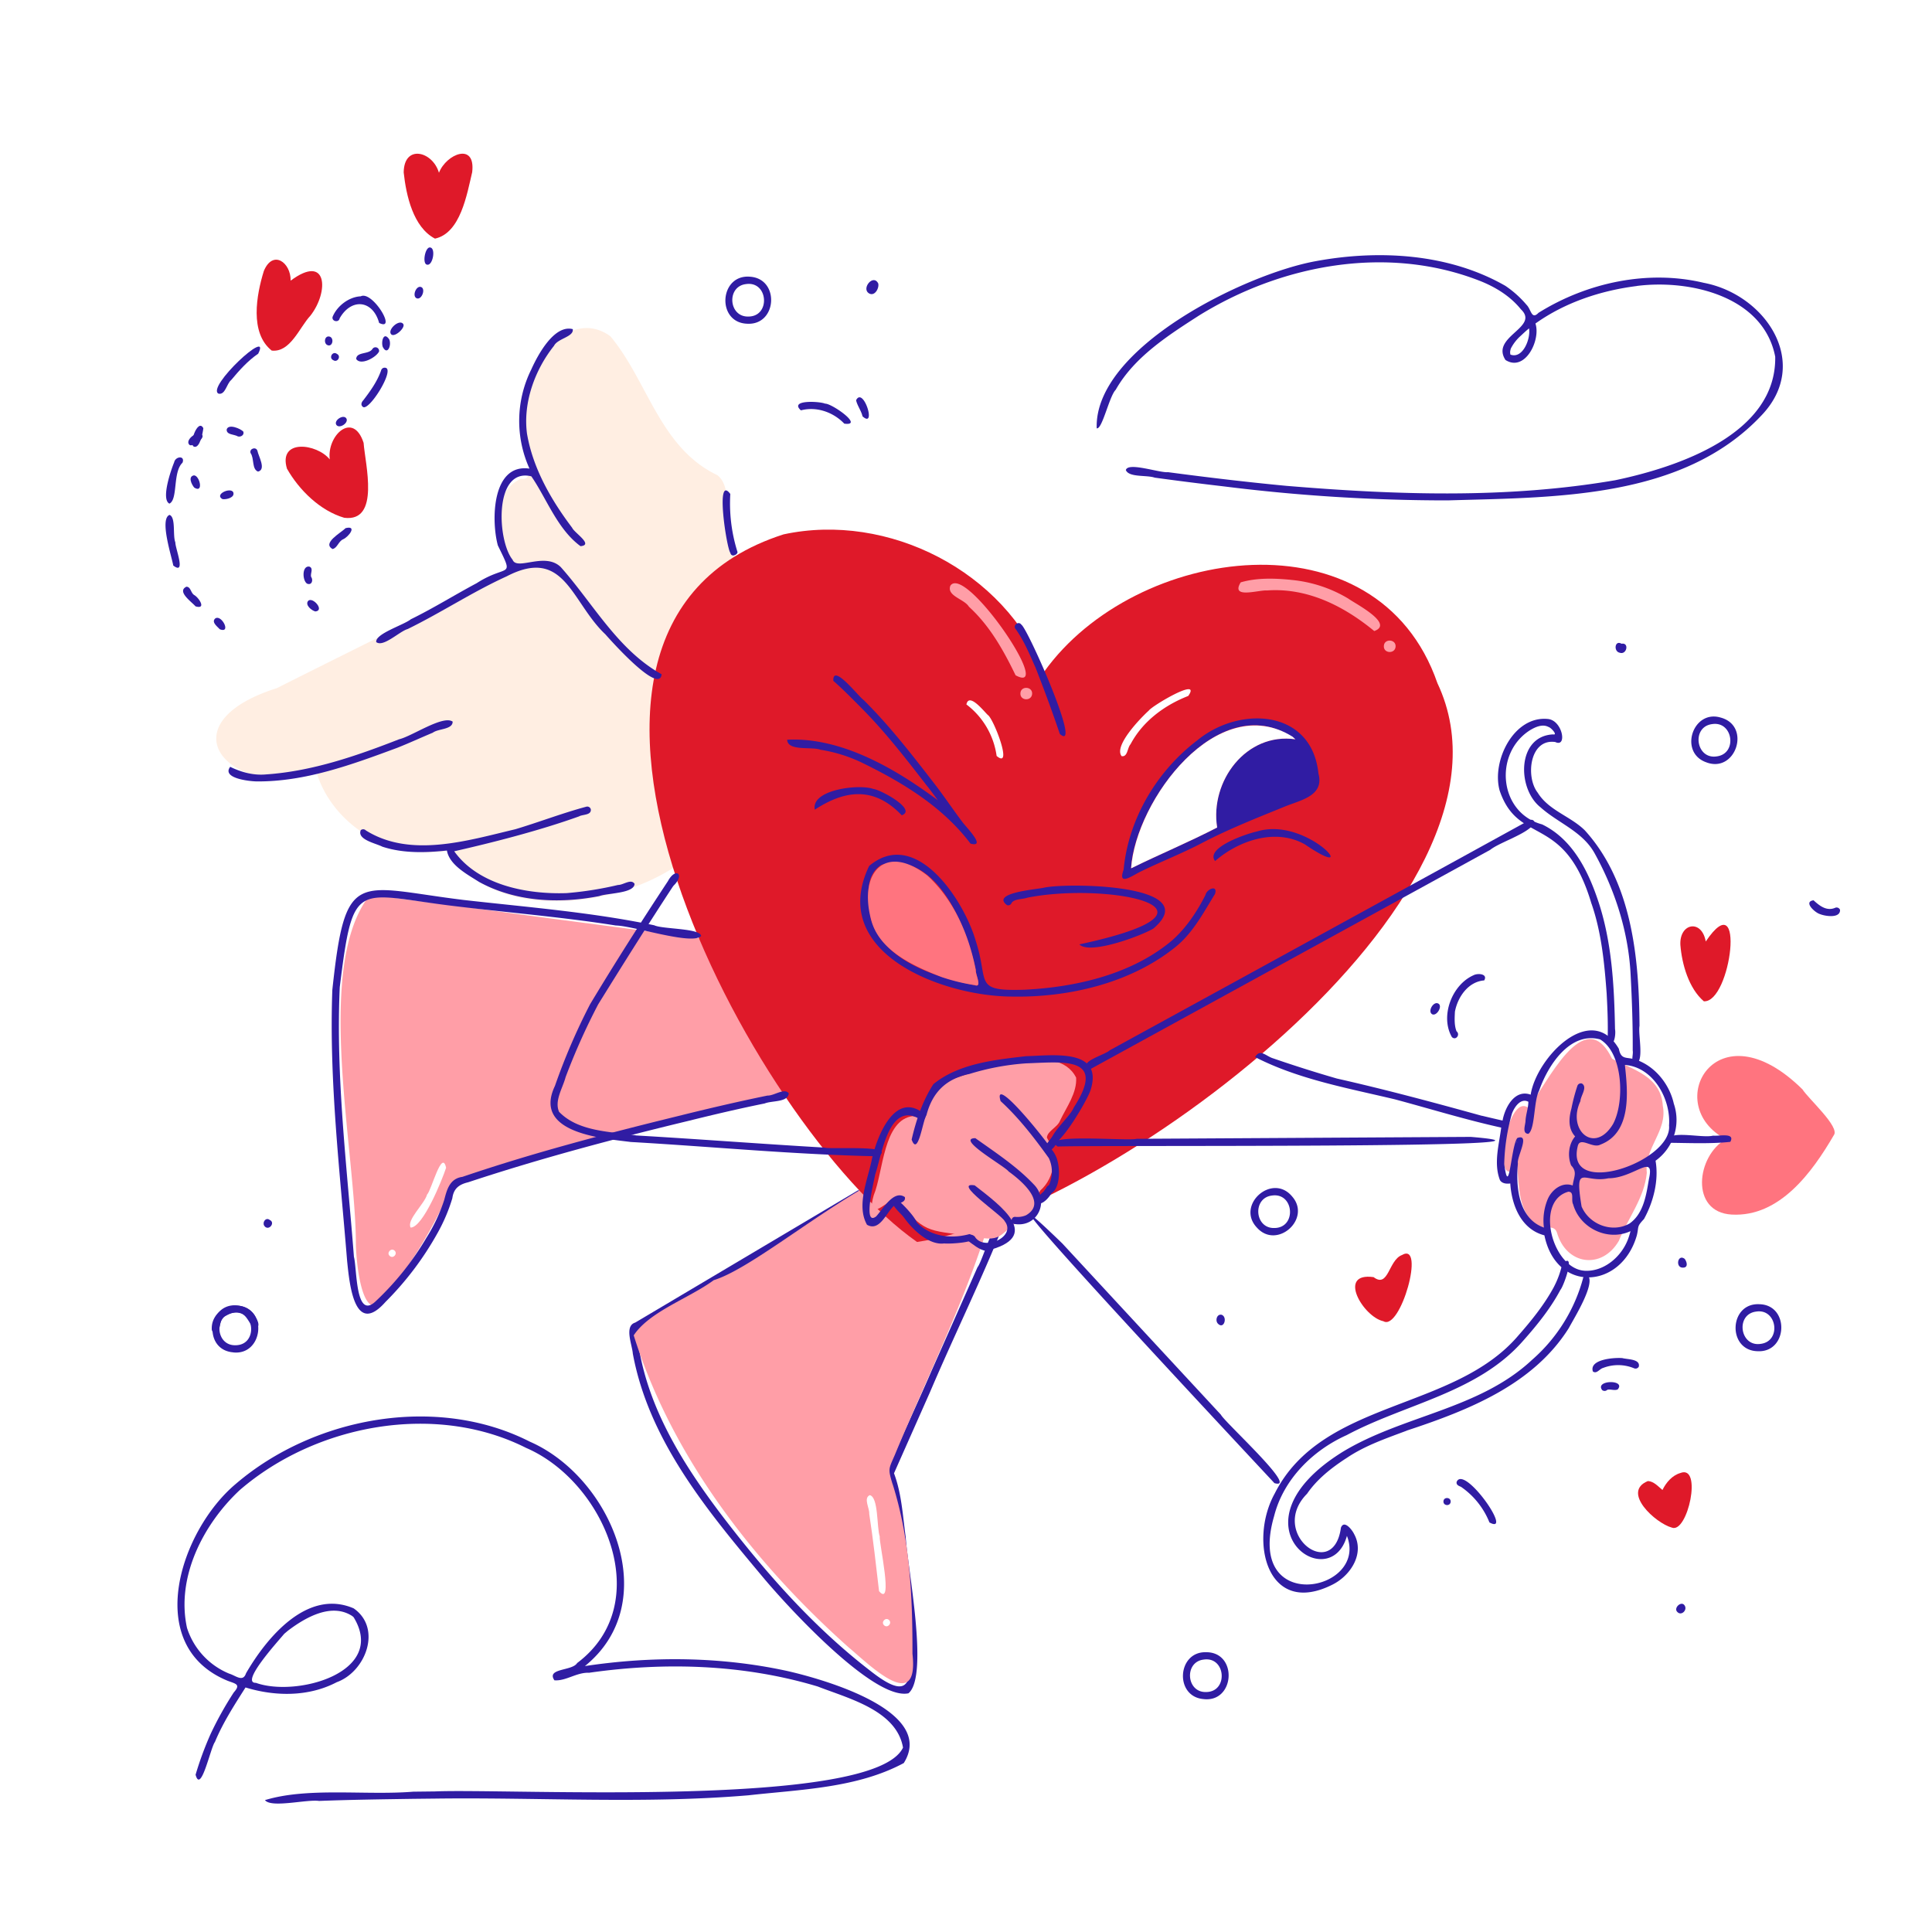 <svg xmlns="http://www.w3.org/2000/svg" xmlns:xlink="http://www.w3.org/1999/xlink" viewBox="0 0 1000 1000"><defs><clipPath id="a"><path fill="#ff9ea7" d="M514.52,623.65c-12.17,44.29-33.73,86.72-51.35,129.39-3.3,7.59-3.6,7.08-1.16,15.22a.56.56,0,0,0,0-.12c9,28.43,10.36,58.25,10.28,87.86,3.53,31.62-22.31,5.64-33.28-3.53-48.83-43.62-91.21-98.29-111-161.3,8.2-12.4,28.71-19.17,41.53-28.63l-.13.08C404.76,651.79,500.39,554.72,514.52,623.65Z"/></clipPath><clipPath id="b"><path fill="none" d="M291.17,755.68c354.54,10.5,218,12,243.3-295.58C179.91,449.62,316.42,448.11,291.17,755.68Z"/></clipPath><clipPath id="d"><path fill="#ff9ea7" d="M460.38,516.48c1.23,23.79-27.3,38.7-45.16,47.56C356.33,581,295.54,591.51,237.84,612.58c-4.24.89-5,4.12-6.76,7.57a276.92,276.92,0,0,1-29.16,48.24C188,691.4,184.48,655,184.2,644.26c.09-47.8-21.4-141.46,6.05-179.44.57-3.38,6-.82,8.23-.89,11.52,1.63,23.05,3.13,34.61,4.38,71.42,10.23,143.24,17.83,214.17,31.23C455.28,500.26,459.07,509.52,460.38,516.48Z"/></clipPath><clipPath id="e"><path fill="#ffeee2" d="M385.74,316.31c-1.28,13-9.42,24.84-15.82,36l.06-.09C357,374.71,346.87,366,380.45,382.74h0c8.22,10.83-20.95-5.67-22.89-7.92C427.11,441.2,273.69,501.09,234.2,443c-.8-4.29-3.69-1.88-6.9-2.15-27.32,3.06-55-14.6-63.26-40.38-46,12.87-79.44-25.68-20.71-44.3,40.08-20.2,81.62-40.42,120.86-60.9-6.53-14.23-12.1-39.12,5.43-47.48,11.61,1.84-5.36-26.22,4.43-48.94,4.41-17.57,23.43-38.06,41.85-24.83,19.43,23.18,25.5,57.72,55.54,72,6.37,5.4,4.18,15.6,5.76,23.08A424.64,424.64,0,0,0,385.74,316.31Z"/></clipPath><clipPath id="f"><path fill="#df1929" d="M744,353.59c-30.9-89.43-156.45-71.76-203.57-5.88-20.22-51.93-80.8-82.79-134.87-71.12-153.66,49.34-16.2,306.52,69.1,366.25C569.25,629.18,797.13,465.94,744,353.59Z"/></clipPath><clipPath id="g"><path fill="none" d="M330.06,605.72c431.53-37,433.71,157.37,418.44-331C317,311.71,314.8,117.32,330.06,605.72Z"/></clipPath></defs><g data-name="Layer 9"><path fill="#301ca3" d="M520.29,631.7c-3.92-7.08-11.75,21.35-14.33,24.21l-23.7,53.4c-7.63,17.75-16.29,35.74-23.5,53.31,3.84,9.66,4.54,20.1,5.93,30.3a.78.78,0,0,0,0-.16c2.79,18.78,4.18,37.7,5.89,56.6,1.36,19.64,1.66,32.44-19.53,15.9l.08.06c-29.37-22.51-53.9-50.22-76.36-79.46-21.63-28.32-41.51-59.75-45.11-96,24.6-18.83,56.28-33.46,83.22-50.88,2.69-2.88,44.77-22.9,31.21-22.86l.12-.07-83.81,49.75-31.6,18.76c-5.85,1.75-1.57,11.56-1.26,16.05,8.31,45,38.49,81.27,67.07,115.41,12.09,14.59,57.48,64.32,75.61,60.43l0,0c10.75-9-.58-65.28-1.44-81.12,0,.06,0,.11,0,.17-1.53-11-2.09-22.41-6.05-32.93l18.63-42C494,690.92,508.46,661.54,520.29,631.7Z"/><path fill="#ff9ea7" d="M514.52,623.65c-12.17,44.29-33.73,86.72-51.35,129.39-3.3,7.59-3.6,7.08-1.16,15.22a.56.56,0,0,0,0-.12c9,28.43,10.36,58.25,10.28,87.86,3.53,31.62-22.31,5.64-33.28-3.53-48.83-43.62-91.21-98.29-111-161.3,8.2-12.4,28.71-19.17,41.53-28.63l-.13.08C404.76,651.79,500.39,554.72,514.52,623.65Z"/><g clip-path="url(#a)"><g clip-path="url(#b)"><use transform="matrix(.31 0 0 .31 291.17 460.12)" xlink:href="#c"/></g></g><path fill="#ff9ea7" d="M460.38,516.48c1.23,23.79-27.3,38.7-45.16,47.56C356.33,581,295.54,591.51,237.84,612.58c-4.24.89-5,4.12-6.76,7.57a276.92,276.92,0,0,1-29.16,48.24C188,691.4,184.48,655,184.2,644.26c.09-47.8-21.4-141.46,6.05-179.44.57-3.38,6-.82,8.23-.89,11.52,1.63,23.05,3.13,34.61,4.38,71.42,10.23,143.24,17.83,214.17,31.23C455.28,500.26,459.07,509.52,460.38,516.48Z"/><g clip-path="url(#d)"><g clip-path="url(#b)"><use transform="matrix(.31 0 0 .31 291.17 460.12)" xlink:href="#c"/></g></g><path fill="#ffeee2" d="M385.74,316.31c-1.28,13-9.42,24.84-15.82,36l.06-.09C357,374.71,346.87,366,380.45,382.74h0c8.22,10.83-20.95-5.67-22.89-7.92C427.11,441.2,273.69,501.09,234.2,443c-.8-4.29-3.69-1.88-6.9-2.15-27.32,3.06-55-14.6-63.26-40.38-46,12.87-79.44-25.68-20.71-44.3,40.08-20.2,81.62-40.42,120.86-60.9-6.53-14.23-12.1-39.12,5.43-47.48,11.61,1.84-5.36-26.22,4.43-48.94,4.41-17.57,23.43-38.06,41.85-24.83,19.43,23.18,25.5,57.72,55.54,72,6.37,5.4,4.18,15.6,5.76,23.08A424.64,424.64,0,0,0,385.74,316.31Z"/><path fill="#df1929" d="M445.88,288.62c.13-2.42,3.91-2.17,3.72.24S445.69,291,445.88,288.62Z"/><path fill="#df1929" d="M744,353.59c-30.9-89.43-156.45-71.76-203.57-5.88-20.22-51.93-80.8-82.79-134.87-71.12-153.66,49.34-16.2,306.52,69.1,366.25C569.25,629.18,797.13,465.94,744,353.59Z"/><path fill="#ff9ea7" d="M557 557.78c.53 7.87-5 15.31-8.3 22.2-1.27 3.52-6.67 5.43-6.82 8.88 5.22 8.95 4.42 20.36-3.48 27.42-2.18 4-2 9.12-5.24 12.61-17.67 8.32-11.29 15.07-30.46 10.93-23.4-3.26-24-1.42-39.24-19.87-5.92 3.47-15.37 12.83-11.12-1.63l-.06.24c4.91-11.82 4.85-39.11 20.38-40.89l-.24 0c9.78 3.13 7.62-17 18.6-18.44C507 553.91 547.27 538.19 557 557.78zM860.67 572.41c2.57 13-9.74 21.74-8.28 34.66-1.23 12.94-9.76 23.39-14.48 35.2-8.81 15.12-27.28 12.51-32.06-4.36-1.73-4.85-7.48-.79-11-3.82-8.81-7.26-8.74-20-9.49-30.42-13.78 15.27-5.72-38.68 5.68-30.28 9.47-11.76 29-55 43.37-25.38C845.41 553.74 859.75 557.18 860.67 572.41z"/><path fill="#ff747f" d="M896.32,628.66c-21.79-1.23-18.18-30.54-3-39C859.46,572,888.3,519.6,933.1,564l-.17-.18c3,4.81,19.59,19.54,16.25,23.75C938,606.77,921.11,630.05,896.32,628.66Z"/><path fill="#301ca3" d="M454.5,598.5c-42.87-.82-85.6-5-128.39-7.43l.25,0c-16.17-2-50.56-5-39.13-29a325.46,325.46,0,0,1,18.22-42.32l0,0c12.94-21.49,26.45-42.75,40.27-63.67,4-7.41,9-3.57,2.92,2.33l0,0-.63.86.07-.1c-13.11,20-25.81,40.27-38.4,60.58v0l-.07.12a.31.31,0,0,0,.05-.1,338.46,338.46,0,0,0-17,38l.09-.24c-1.47,5.64-5.88,12.2-3.38,17.94,9.94,10.31,26.55,10.23,39.92,12.23l-.25,0c32.56,1.88,65.09,4.4,97.65,6.29C429.84,595.06,464.8,592.34,454.5,598.5Z"/><path fill="#301ca3" d="M448.75,633.93c-5.75-10.27.68-23.81,2.68-34.64,2.86-11.93,12.13-35.12,27.18-22.54a1.87,1.87,0,0,1-3,2.25C460,570.25,456.44,597.83,453,607.92c-.61,3.54-6.59,27.08.5,21.69,3.45-3.75,9.13-14,14.85-10,.73,3.27-4.33,2.95-6,4.88C458.65,628,455.13,637.63,448.75,633.93Z"/><path fill="#301ca3" d="M544.09,592.14c-1.83-4.66,9.62-13.7,11.69-18.9,17.2-26.65-5-23.52-24.66-22.85h0a129.14,129.14,0,0,0-29.6,5.57l.23-.07c-12.09,2.49-19.19,9.54-22.24,21.42l0,0c-1.86,2.33-4.27,21.76-7.65,12.54,2.27-9.91,5.7-20.14,11.26-28.69,13-10.64,31.63-12.6,47.87-14.47h-.25c13.45-.26,40.66-4.49,33.75,17.5C563,569.09,548.64,593.77,544.09,592.14Z"/><path fill="#301ca3" d="M540.91 618.28c-1.74-2.08 1.46-3.41 2.15-5.16l0 0a1.51 1.51 0 01.11-.22l-.09.16a16.55 16.55 0 00-.31-13.85l0 .08c-7.4-10.31-15.46-20.77-24.86-29.35-4.68-15.48 27.73 25.18 28.37 28.07l0-.06C549.3 603.53 549.27 619.28 540.91 618.28zM525.37 633.57c-2.42 0-2.32-3.83.09-3.73a11.28 11.28 0 005.6-.82c11.32-6.5-2.69-18.11-9-22.67-1.78-2.63-27.71-17.1-17.22-17.24 10.4 7.42 21.42 14.61 30.24 23.94C543.3 621.32 537.4 635.32 525.37 633.57z"/><path fill="#301ca3" d="M537.05 622.5c-1.81-3 3.45-5 4.44-7.58.55-1.46 2.5-2.27 3.54-.82C546.38 616.42 539.53 624.9 537.05 622.5zM510.28 647.47c-3.61-.65-6.45-3.26-9.36-5.31-2.41-3.07 2.2-4.28 3.93-1.73l-.08 0c5.05 7.23 21.47-.51 15.24-8.37-1.16-2.94-27.54-20.56-15.51-18.52h0C518.21 624.22 540.34 640.35 510.28 647.47z"/><path fill="#301ca3" d="M488.74 643.59c-15.24 2.1-33.19-30.92-17.8-15.6 6.53 11.16 19 14 30.89 10.77C511.07 642.9 491.46 644 488.74 643.59zM541 594.32a1.84 1.84 0 01.4-1.66l0 0c1.58-2.15 9.73-13.77 8.92-5.23C547.71 589.25 544.19 599 541 594.32z"/><path fill="#301ca3" d="M471.65 634.32c-1.14-2.85-15-13.13-7.77-13.71l-.1 0 .24.06h0C466.24 621.86 481 637 471.65 634.32zM767 577.5h0zM814.39 569.26a2 2 0 00.05-.24zM814.73 567.86c0-.05 0-.1 0-.16S814.74 567.81 814.73 567.86z"/><path fill="#301ca3" d="M866.36 571.24c-2.22-10-9.63-19.3-19.44-22.7-4.92-1.7-7.8.38-9-5.69-14.5-24.93-42.78 4.88-45.64 23.75-8.26-3-13.34 6.6-14.55 13.4q-5.32-1.2-10.63-2.48l.08 0-.16 0h0l-.08 0h0c-24.88-6.89-49.77-13.58-75-19.28q-16.59-4.79-32.93-10.43c-3.7-1.06-6.76-5.25-9.37-.67C672 558.65 697.6 563.2 721.94 569c18.35 4.91 36.52 10.55 55.08 14.64-1.12 8.85-4 18.56-.65 27.18 1.09 1.82 3.45 2 5.35 1.74.7 11.32 5.66 23.77 17.66 26.84 6.14 30 39.79 28 47.83.08 1.18-4.86-.18-4.38 3.7-8.49 4.92-8.9 7.77-20.07 6-30.2A26 26 0 00866.36 571.24zM840.72 547.8h0l.23.09h0l.12.07a1.81 1.81 0 00-.46-.17zM792.8 584.86v0zm-7.57 6.58l-.12-.2h0L785 591h0l-.06-.22h0a2.23 2.23 0 010-.23h0v-.13a2.06 2.06 0 00.36 1l0 0zM801 620.92a28.87 28.87 0 00-1.88 14.45c-13.17-4.59-14.59-21.16-13.46-33.11-.78-3.23 6.73-15.79-.29-13.24-3.31 4.2-4.24 32.29-6.79 13.48a104.09 104.09 0 014-26.09c1.21-3.32 4.45-8.24 8.5-6.14 0 3.07-1.28 6.49-1.47 9.73 0 2.16-2 6.72 1.46 6.87 3.55-2.32 2.73-17 5.55-22.27 4.39-12.8 15.83-30.81 31.54-26.62 12 7 12.83 32.51 6.76 43.8-9.55 15.94-24 3.24-16.91-11.81l0 .16c0-2.89 3.92-7.4.79-9.3a1.9 1.9 0 00-2.35 1.21 95.49 95.49 0 00-3.09 11.76c-1.36 4.87-1.78 10.43 1.93 14.41-3.4 3.94-4 10.21-2.08 15 3.35 3.45 1.37 6 .81 10.39C808.51 611.55 803 615.94 801 620.92zm41.34 21.27c-3.6 8.77-12.57 16.21-22.39 15.54l.25 0c-16.78-1-26-36.06-8.42-40.9 3.28.06 1.24 4.27 2.48 6.55 3.48 12.39 18 19.28 29.69 13.86C843.5 638.94 843 640.58 842.36 642.19zm11.23-32.37c-1.42 8.28-2.72 18.3-10.13 23.47-9 5.1-21 .52-24.89-9l.07.15c-3.74-23 1.19-11.82 13.85-14.56C845.61 609.86 856.4 596.64 853.59 609.82zm10.32-27.36c2 18.77-54.62 38.44-47.13 10.34 1.45-4.37 7.7 1.81 11.62-.36 16.5-6.26 14.09-28 12.66-41.23C855.76 552.3 864.85 568.83 863.91 582.46zM548.57 379.9c-3.87-11.47-8.07-22.82-12.47-34.08l.06.16-.09-.23 0 0c-3.06-6.87-5.94-13.93-10.32-20.08-1.78-1.89 1.44-4.51 2.9-2.34C531.79 325 560.69 390.35 548.57 379.9zM502.34 436.66c-14.44-19.16-35.48-31.87-56.77-42.17l.22.1a77.4 77.4 0 00-21.06-6.51c-4.54-1.78-17 .94-17.3-5.2 27.75-1.43 55.73 14.73 78 31.34-1.73-2.42-3.54-4.79-5.35-7.16l0 .06c-10.51-13.57-21-27.19-33.06-39.49l.06.06-2.53-2.57h0c-4.32-4.33-8.62-8.7-13.22-12.72-.4-9.45 13.12 8.28 15.78 10l0 0 2.6 2.64 0 0 0 0h0l.07.08 0 0c12.1 12.39 22.71 26.1 33.29 39.77l-.07-.09c5.24 6.69 9.94 13.79 15.06 20.57C499.59 427.64 511 438.94 502.34 436.66zM558.69 488.81c85.9-18.44 14.24-32.38-26.87-24.18-2.51.9-6.86.56-8.21 2.72a1.88 1.88 0 01-2.39 1.14c-8.54-6.4 15.36-8.13 19-9 11.76-2.71 83.9-1.94 56.73 21.16C590.3 484.55 563.93 494.33 558.69 488.81z"/><path fill="#301ca3" d="M504.56 509.92c3.95 1.42.35-5.36.5-7.74l0 .13a2 2 0 010-.24v.08c-4.59-22.16-20.17-62.24-48.74-54.54-9.34 5.56-6.92 18.88-5.54 28C457.28 497.47 484.28 505.93 504.56 509.92zm18.73 5.9c-35.71-.3-95-22.6-73.42-67.6 24.26-20.41 49.27 17.93 55.26 39.06 6.89 21.27-1.63 25.85 25.18 25 26.75-1.33 55.67-8 76.51-25.64 7.26-6.49 12.74-14.74 17.12-23.38.67-3.15 6.54-5.52 4.94-.54-6.1 9.87-11.6 20.55-21 27.89C584.59 509.11 552.66 516.43 523.29 515.82zM628.93 445.68c-5.34-6.86 16.39-14.2 21.64-15.3 26.6-8.19 55.82 27.79 24.81 6.65l.21.12C660.08 428.28 640.75 435.33 628.93 445.68zM466.75 422c-14.45-15.21-29.57-13-45-2.92-2.14-10.37 22.84-13.42 30.36-10.7C455.89 408.79 474.82 419.07 466.75 422z"/><path fill="#fff" d="M580.56 391.39c-4.22-5.29 9.73-19.68 14.07-23.61 1.75-2.51 27.53-17.79 20.41-7.56h0c-12.36 4.81-23.59 13.14-29.88 25C583.48 387 583.73 391.92 580.56 391.39zM515.85 391.27a40.35 40.35 0 00-15.64-26.65c1.33-6.3 8.9 3.35 11.08 5.46l0 0C514.14 371.68 524.65 398.67 515.85 391.27z"/><path fill="#301ca3" d="M682.42,400.38c3.17,11.68-9.43,13.78-17.54,17.15-14.25,5.81-28.6,11.45-42.28,18.57-10.55,5.57-21.69,9.87-32.4,15.12-3.94,1.9-11.89,7.82-8.61-1.09,2.45-26.29,17.23-51.08,38.15-66.95,21.76-17.91,59.07-16.24,62.66,17a.11.11,0,0,1,0-.05Zm-12-17.73c-38.05-27.93-82.85,31.16-85,66.8,14.75-7.26,29.93-13.57,44.55-21.13C626.15,404.36,645,379,670.46,382.65Zm-38.05,43.21a1.54,1.54,0,0,0-.67-.16A2.12,2.12,0,0,1,632.41,425.86Z"/><path fill="#fff" d="M669,381.29c.53.43,1,.89,1.51,1.36C645,379,626.16,404.36,630,428.32c-14.62,7.56-29.8,13.87-44.55,21.13C587.91,414.05,630.2,357.11,669,381.29Z"/><path fill="#ff747f" d="M505.06,502.18c-.1,2.43,3.42,9.13-.5,7.74a100.76,100.76,0,0,1-17.21-4.21c-14.42-5.57-32.67-13.71-36.58-30.13-6.31-24.08,7.58-39.39,29.32-22.32,13.81,12.77,21.43,30.68,25,48.89v-.08a2,2,0,0,0,0,.24Z"/><path fill="#ff9ea7" d="M525.67 349.53c-6.29-13-13.39-25.68-24.16-35.5-2.39-4-11.61-5.5-9.61-10.86C499.56 291.76 546.5 360.68 525.67 349.53zM528.17 358.85c.13-3.93 6.28-3.64 6.05.28S527.94 362.78 528.17 358.85zM711.31 326.63c-15.61-12.85-34.55-22.55-55.59-21-4.22-.36-18.94 4.56-13.53-4.2 8.24-2.42 17.28-2.14 25.81-1.33l-.3 0a69.73 69.73 0 0130.38 9.86l-.19-.11C701.62 312.53 721.86 322.87 711.31 326.63zM716.29 334.38c.13-3.93 6.28-3.64 6.06.28S716.06 338.31 716.29 334.38z"/><path fill="#301ca3" d="M408.27 565.9c-2.32-2.95-7.64 1.32-11 1.16-15.78 3.23-31.47 6.91-47.1 10.81-37.27 9.14-74.5 18.92-110.83 31.27-6.55.91-8 6.51-9.43 12a87.22 87.22 0 01-9.16 19.47 147.74 147.74 0 01-26.38 33c-10.47 9.86-9.54-17-11.18-23.08-3.57-46.37-9.44-93.07-7.33-139.61 7.06-57 8.29-48 59.74-41.88 27.72 3.37 55.61 5.62 83.19 10 9.06.15 39.21 10.24 44.09 5.49-.08-4.14-20-3.54-24.26-5.61-32.43-6.77-65.55-9.35-98.42-13.08-55.9-6.8-61.41-17.12-68.19 46.59-1.73 46.78 3.91 93.7 7.66 140.29 1.23 11.86 3.76 39.3 19.8 21.22a160.62 160.62 0 0026.95-35.63 89.28 89.28 0 007.71-18.11c.68-5 3.41-7.11 8.17-8.25 37.48-12.4 75.71-22.55 114.09-31.8 13.08-3.24 26.19-6.33 39.4-9C399.53 569.6 407.83 570.67 408.27 565.9zM563.45 553.37c-5.72-3.75 8.69-7.41 10.93-9.73L639.46 508 743 451.22 790.71 425c1.06-.81 2.78-1.13 3.47.32-.83 5.4-17.83 10.45-22.8 14.53L721.2 467.4 564.66 553.22l.21-.12A1.94 1.94 0 01563.45 553.37zM659.63 767.66c-3.93-4.32-178.84-190.89-109.73-124q41 44.33 82.07 88.63C633.73 736 672.93 771.6 659.63 767.66zM547.46 593.45c-10.68-7.12 37-2.67 40.79-4l173-1C835.23 594.57 561.72 592.6 547.46 593.45zM862.21 591.5c.09-7.42 18.41-2.11 24.51-3.7 2.63.42 11.66-1.83 8.89 3.22C884.92 592.2 872.72 591.53 862.21 591.5zM827.44 467.09l0 .05zM835.26 514c0 .08 0 .16 0 .25zM847.63 504.21a2.09 2.09 0 000 .25z"/><path fill="#301ca3" d="M848.61 530.94c-.22-34.9-3.84-74.23-28.31-101.16-7.48-7.37-18.68-10.25-24.4-19.51-6.4-8.21-4.09-28.13 9.12-26.2l0 0c6.21 3 3.83-10.83-3.52-11.89-17.84-2.08-29.54 21.61-25.29 37 9.82 28.95 33.63 11.46 47.57 58.68v0h0l0-.09c5.17 15 6.68 30.94 7.84 46.68v0c0 .08 0 .17 0 .25s0-.09 0-.14c.42 7.77.74 15.56.49 23.35 3.08 5.86 4.4-2.32 3.82-5.25-.41-22.2-1.59-44.9-8.64-66.12l.07.23c-5.24-15.91-13.4-32.44-29.18-40.07-22.29-5.92-25.15-36.48-6.49-48.59 2.82-1.75 6.64-3.55 9.84-1.82 1.24.26 5 4.4 2.34 3.83-18.76.9-18.73 28.09-6.53 37.72 9.16 8.22 21.69 12.44 28 23.78 10.66 19.23 17.6 41 18.67 63 .69 13.05 1.16 26.12 1.08 39.18.45 2.31-1.54 6.57 1.72 7.09C851.1 548.83 847.8 535.63 848.61 530.94zM805 384l-.1-.12h0a1.94 1.94 0 01-.15-.24A2.31 2.31 0 00805 384zM802.64 699.76l-.17.18zM821.54 659.93c-1-.49-2.29 1.5-2.06 1.34a85.54 85.54 0 01-26.42 42.52h0c-27.39 25.69-66.8 28.74-98 47.63l.11-.07c-60.5 37.44-6.91 75.74 2 43.62 11.3 29-52.84 41.5-37.67-10.29 4.82-19 20-34 37.53-41.86 30.38-16.21 67.9-21.92 91.38-48.88h0l.16-.17h0c7.18-8.1 14.08-16.65 19.16-26.25l0 .05c1.78-2.21 8.25-20.36.89-13.4a46.94 46.94 0 01-4.2 11.69 1.51 1.51 0 00.11-.22c-.11.24-.24.46-.35.7l.05-.1c-4.92 9.09-11.49 17.23-18.32 25h0c-33.45 39.33-101.45 33-126.11 81.78-13.56 24.48-3.94 64.39 30.08 47.08 9.25-4.71 16.55-16 11-26.09-1-2.14-5.18-7.56-6.82-3.28-3.91 28.59-37.65 2.72-17.52-17.58l-.05.08.14-.2-.07.09c5.14-7.48 12.42-13.21 19.95-18.14l-.13.09.77-.5h0c9.47-6.38 20.4-10.09 31-14.07l-.11 0c31.62-10.43 65.51-23.64 84-53.14C814.63 682.45 826.56 663.46 821.54 659.93z"/><path fill="#fff" d="M455 823.59c-1.54-13.34-3.05-26.69-5.08-40 .23-2.93-3.14-8.11.25-9.7 4.59.9 3.6 16.81 5.17 21.37C454.92 798.37 462.69 832.48 455 823.59zM457.62 841.26c-1.8-1.61.74-4.42 2.52-2.76S459.39 842.92 457.62 841.26zM212.56 635.4c-2.28-3.87 7.23-12.36 8.49-17.1 2.2-2 7.72-23.95 9.85-13.84 0-.07 0-.15.07-.22C228.88 610.67 218.93 635.32 212.56 635.4zM201.71 650.07c-1.8-1.6.75-4.41 2.52-2.75S203.48 651.73 201.71 650.07z"/><path fill="#301ca3" d="M132.75 404.46c-3.94-.09-18.08-1.66-13.6-7.55 5.45 2.66 11.83 4.54 18.47 3.93h0c23.82-1.59 46.85-9.55 69-18.21 6.6-1.53 22.66-12.62 27.67-9.13.06 4.19-7.45 3.57-10.27 5.74-6.16 2.57-12.22 5.38-18.42 7.83C182.26 395.74 157.87 404.7 132.75 404.46zM267.84 432.81l-.24.07zM328.46 457.5c-1.77-2.88-5.89.63-8.55.55a178.52 178.52 0 01-26.6 4.22c-20.57.72-45.65-4.12-58.21-21.65 19.65-4.45 44.12-10.68 64.81-18.13l-.1 0c2-1 6.29-.52 6-3.56a1.89 1.89 0 00-2.24-1.41c-12.46 3.33-24.5 8-36.86 11.7-24.58 5.82-54.29 15.08-77.37.58a1.9 1.9 0 00-2.62-.09c-2 4.9 7.82 6.78 11.15 8.52 10.78 3.54 22.34 3.17 33.45 2 1.3 7.53 10.57 12.35 16.65 16.25 18.86 10.34 41.46 11.4 62.24 7.33C314.57 462.2 328.15 462.5 328.46 457.5zM342.46 349c-22.63-12.52-35.46-36.63-52.17-55.44-8.2-8.1-22.82 2.09-25-3.9l.05.08c-8.06-9.87-9.78-47.92 9.68-43.19 7.79 11.24 13.48 27.4 25.46 36.15 7-.63-3.25-6.93-4.32-9.51-10.88-14.38-20.34-30.79-23.39-48.76-2.11-16 4.06-33 14-45.46 1.87-3.81 10.36-4.59 9.69-8.61-9.54-2.47-18 13.13-21.5 20.93a59.88 59.88 0 00-.9 51.26c-19.43-2.77-19.9 26.78-16.37 39.77 8.65 17.78 5.12 9.21-10.94 19.52-11.45 6.1-22.47 13-34.12 18.7-3.7 3-18.47 7.46-17.89 11.8 3.64 2.87 12-5.54 16.29-6.76 17.38-8.5 33.58-19.24 51.21-27.26h0c30.05-15.63 33.41 13.36 51.1 30C316.35 331.75 341.35 359.76 342.46 349zm-2.46-.8a1.79 1.79 0 01.64-.17A2.09 2.09 0 00340 348.15zM378 286.11c-1.94-2.56-7.84-41 0-30.44a83.67 83.67 0 003.67 29.87C382.24 286.73 378.68 289 378 286.11z"/><path fill="#df1929" d="M881.9 518.26c-7.74-6.61-11.34-19.09-12.14-29.15-.6-11.33 11.06-13.57 13.13-1.79C903.85 456.27 896 519.21 881.9 518.26zM716.05 683.87c-10.47-2.23-24.17-25.51-5.08-22.83 7.78 5.9 7.66-8.75 14.64-11.42C738 642.4 724.9 689.14 716.05 683.87zM865.33 790.68c-8.42-2.28-26.21-18.45-12.38-24.09 3.09.15 5.29 2.79 7.54 4.62 1.89-3.87 5-7.53 9.23-8.77C881.37 757.81 873.52 794 865.33 790.68z"/><path fill="#301ca3" d="M781.85 183.56c6.42 2.33 10.51-8.35 9.58-13.59-1.56 1.26-3 2.63-4.47 4l.07-.07a22.54 22.54 0 00-4.93 6.32c0-.08.07-.15.1-.23a5.53 5.53 0 00-.51 1.87l0-.25a5.23 5.23 0 00.1 1.93s0 0 0-.06zM749.34 259a926.78 926.78 0 01-116-7.26q-17.85-2.07-35.66-4.51c-4.17-1.46-13.34 0-14.94-3.92 1.06-4.32 17.56 1.56 21.79 1.08 20.35 2.7 40.73 5.13 61.16 7.07 56.57 4.71 114.2 6.76 170.36-2.9 32.5-6.81 83.48-23.89 82.8-63.92-6.06-31.34-44.25-40.16-71.71-36.62l.25 0c-18.68 2.33-37.23 8.45-52.65 19.43 2.86 8.56-5.41 25.32-15.51 18.87-7.9-12.17 17.91-16.84 8-26.21C781.5 153 773.47 148.21 765 145c-47.64-18.24-101.88-8-144.46 18.36h0c-16.06 10.33-33.44 21.44-43.06 38.4-3.33 3.32-7 20.72-9.83 19.93-1.4-41.49 76.76-79.94 113.56-86.54 32.57-6 68.84-3.94 98 12.82a53.43 53.43 0 0110.93 9.81c2.44 2.41 2.51 7.92 6.18 4.14 25-15.62 56.58-22.46 85.52-15.54 32 6.06 55.87 41.54 29.86 68.67C870.85 258.43 804.78 257.35 749.34 259zM147.11 845.67c-3 3.63-23.05 25.58-14.65 25.36 20.92 7.55 68.1-5.35 50.55-34 .05.06.11.11.17.17-.33-.3-.67-.59-1-.86l.19.15c-10.82-7.11-24.39.77-33.37 7.58h0zm-10 86.08c22.33-6.83 52.08-2.37 76.81-4.38h-.05l11.31-.13h-.08c38.9-1.66 227.5 9.07 242.33-22.74l0 .25c-3.18-19.43-28.21-25.59-44.14-31.81-38.24-11.52-79.09-12.77-118.47-7.11l.25 0c-6.49-.38-12.08 4.36-18.1 3.89-4.38-6.36 9.31-4.75 11.75-8.93C339.86 830 313 767 272.36 749.45c-47.12-23.8-109-12.13-148.3 21.85-18.86 17.63-33 45.08-27.26 71.31a38.14 38.14 0 0021.8 23.65c3.42 1 7.14 4.64 8.75-.19 10.75-18.57 31.77-43.89 55.69-33.59 14.82 10.27 6.31 32.78-8.74 38.22-14.52 7.62-31.81 7.45-47.22 2.73-5.78 9.11-11.69 18.23-15.84 28.23-2.29 3-7.27 27.17-10 16.93a169.29 169.29 0 017.85-21.26A179.31 179.31 0 01121 876c3.78-4.23 1-4.44-3.1-6-44.46-18.18-24.5-78 4.22-102 40.48-34.61 103.86-46.35 152.12-21.8 42.21 18.44 69.57 83 28.51 116.15 34.76-5.22 70.56-4.94 105 2.61 18.55 4.25 76.93 20.65 60.05 47.59-24.19 13-53.46 13.67-80.35 16.69-54 4.55-108.19 1-162.28 1.71h0l-11.34.12h.09c-16.27.25-32.54.46-48.79 1.09C158.71 931.25 140.39 935.94 137.15 931.75zM214 931.09h0zM225.14 927.24h0zM751.49 536.77c-6.19-10.74 0-27.07 11.23-32 2.13-1.14 7.51-.8 5.51 2.69-8.08.6-13.66 8.31-15.16 16.15-.17 3.36-.41 7 .82 10.17C756 535.49 753.51 538.8 751.49 536.77zM741.35 525c-2.72-1.47.88-7.42 3.44-5.33C746.51 521.26 743.58 526 741.35 525zM824.46 709.84c-1.94-6.24 10.79-7.22 15.23-6.9 2.63.74 9.41.4 8.56 4.41a1.89 1.89 0 01-2.5.85 21.56 21.56 0 00-16-.15C827.91 708.52 826.39 711.35 824.46 709.84zM829.27 719.49c-3.93-5.28 12.49-5.56 8.06-.34-1.64.78-3.61-.23-5.37.19A2 2 0 01829.27 719.49zM770.93 788a40.71 40.71 0 00-14.74-18.43c-1.14-.47-2.55-1-2.23-2.56C757.86 757.88 783.65 794.92 770.93 788zM747.13 777.09c.12-2.42 3.89-2.2 3.73.22S747 779.51 747.13 777.09zM120.63 679.5c-10.15 1.22-9 17.07 1.24 16.79C133.56 696.3 132.19 677.77 120.63 679.5zm.05 20.47c-16.2-1.33-13-26.82 3-24.15C138.84 677.85 135.92 701.69 120.68 700z"/><path fill="#301ca3" d="M111.38 689.93a1.89 1.89 0 01-1.76-1.9v.18c-.66-11.9 16.17-17.21 22.39-7 1 1.72 3.21 5.38.3 6.31-4.25-.92-4.24-12.87-15.7-6.3C112.79 682.9 114.93 689.08 111.38 689.93zM386.09 147.05c-10.15 1.22-9 17.08 1.25 16.79C399 163.85 397.66 145.3 386.09 147.05zm.68 20.51c-16.08-.52-14.5-25.74 1.5-24.33C403.71 144.33 402.25 168.42 386.77 167.56zM886.16 374.8c-10.83 1.43-8.35 18.43 2.44 16.7C899.46 390.1 897 373.05 886.16 374.8zM883 394.51c-14.14-5.15-6.77-27.4 7.63-23.09C906.62 375.71 898.4 400.6 883 394.51zM942 473.13c-2.59-.73-8.78-6.43-3.31-7.13 3.06 2.79 6.8 5.84 11.32 3.82a1.9 1.9 0 012.39 1.13C952.58 475.43 944.81 474.28 942 473.13zM658.33 618.82c-10.15 1.22-9 17.08 1.26 16.79C671.28 635.6 669.89 617.08 658.33 618.82zm-7.68 16.67c-11.17-11.64 7.76-28.61 18.11-16.25C679 630.79 661 646.93 650.65 635.49zM909 678.87c-10.89 1.37-8.43 18.46 2.4 16.7C922.21 694.16 919.77 677.17 909 678.87zm.66 20.51c-15.67-.42-14.79-25 .87-24.32C926.4 675.27 925.51 700.27 909.65 699.38zM623 859c-10.16 1.21-9 17.07 1.23 16.79C635.91 875.79 634.55 857.26 623 859zm-.56 20.39c-14.52-1.74-13-24.44 1.63-24.21C641 854.91 639.25 881.92 622.42 879.38z"/><path fill="#df1929" d="M178.17 268c-12.47-3.65-23.32-14.3-29.64-25.42C143.87 227 164 229.5 170.68 237.79c-1.57-12.38 12.1-25.25 17.52-8.57C189 240.2 196.91 270.37 178.17 268zM140.64 181.46c-11.5-9.12-7.92-28.81-4.08-41.19 4.67-11.22 14-4.47 13.88 5 19.08-14.22 19.92 5.69 10.26 18.08C155 169.42 150.32 182.54 140.64 181.46zM225.15 123.51c-11.3-5.88-14.93-22.4-16.2-34.26.17-14.73 15-11 18.25.17 3.83-9.8 19.08-16 17.2-.29C241.68 100.53 238.39 120.66 225.15 123.51z"/><path fill="#301ca3" d="M163.24 316.49c-2-.47-5.61-3.47-3.65-5.57C162 308.9 168.15 316 163.24 316.49zM158.94 302.1c-2.48-1.55-2.75-9.39 1.16-8.84 2.34.9.47 3.48.9 5.24C162.24 300.2 161.47 303.1 158.94 302.1zM172.14 284.17c-5.62-3.06 4.42-8.44 6.75-10.81 6.2-1.52 1.56 4.57-1.35 5.8C175.15 280.25 174.56 283.7 172.14 284.17zM113.15 203.77c-6.79-3.11 27.67-35 20.5-20.71-5.39 3.68-9.82 8.65-14 13.66C117.31 198.58 116.65 204.48 113.15 203.77zM100.52 231.23c-3.21-.77 1.9-15.09 4.73-9.59C105 223.85 103.52 232.05 100.52 231.23zM100.55 252.38c-1.37-1.56-3.38-5.71-.19-6.33C103.35 246 105.57 255.57 100.55 252.38zM115.18 258.35c-4.44-2.4 4-6.28 5.53-3.62C121.81 257.52 117.2 258.66 115.18 258.35zM133.56 244.1c-3.3-1.27-1.88-6.81-3.85-9.57-.83-2.26 2.72-3.54 3.52-1.25C133.78 236.2 137.92 243 133.56 244.1zM123.13 225.89c-1.83-1.16-6-.73-5.8-3.61.9-3.12 7.3-.37 8.62 1.12C126.56 225.12 124.67 226.33 123.13 225.89z"/><path fill="#301ca3" d="M98 230.18c-2.56-2.59 4.89-7.91 6.67-5C106.07 227 99.37 231.74 98 230.18zM87.67 260.68c-4.4-2.26.79-17.29 2.48-21.4.65-3.15 5.76-3.62 4.32.21C89.3 244.37 92.2 258.6 87.67 260.68zM89.69 292.72c-.93-5-7.22-24.21-1.92-26.21 3.34 1.32 1.53 10.67 3 14.25C90.61 283.55 96.57 298 89.69 292.72zM101.2 313.84c-2-2.35-9.88-7.7-4.71-10.16 2.36.06 2.2 3.33 4.16 4.38C103.15 309.61 106.87 315.51 101.2 313.84zM113.72 325.68c-1.28-1.44-4.51-3.74-2.22-5.63C114.83 318.08 119.84 328.13 113.72 325.68zM221.1 137c-2.78-.28-1-9.67 1.69-8.87C225.62 128.71 224 137.55 221.1 137zM215.78 154.43c-2.81-1-.17-7.4 2.55-5.67C220.2 150.12 218.18 155.2 215.78 154.43zM202.38 172.91c-1.8-2.37 4.24-7.83 6.28-5.28C210.19 169.47 204 175.12 202.38 172.91zM184.37 185.81c.13-3.87 6.53-2.21 8.4-5.19h0a1.87 1.87 0 013.42 1.33C194.66 185.06 186.65 189.37 184.37 185.81zM172.56 186.45c-2.61-1.15-.4-5 1.86-3.25C176.72 184.34 174.69 187.84 172.56 186.45zM169.18 178.46c-1.6-1.07-1.18-4.44 1-4.3C173.29 174.42 172.24 180.24 169.18 178.46zM196.24 167.15c-3.3-12-14.47-12.94-20.44-2.38-.43 2.37-4.15 1.65-3.67-.72 2.26-5.63 8.44-10.4 14.61-10.68C192.77 150.29 205.73 171.86 196.24 167.15zM198.1 179.51c-.92-2.83.53-8.1 3.35-3.85C202.81 178.66 200.5 184.28 198.1 179.51zM187.71 210.49c-1.12-.94-.56-2.4.32-3.29l-.15.19c3.69-4.8 7.33-9.83 9.36-15.59a1.9 1.9 0 012.19-1.46C204.77 191 190.63 213.68 187.71 210.49zM174.12 219.93c-1.57-2.35 3.84-5.83 5.22-3.21C180.42 219 175.64 222.08 174.12 219.93zM176.6 216l-.11.07zM176.7 216l-.08 0zM437 219.28c-5.73-6-14.42-9-22.45-6.88-6.24-5.59 9.73-4.71 12.52-3.47C430.5 208.75 447.45 220.68 437 219.28zM446.44 215.49c-.67-2.93-2.73-5.54-3.33-8.33C446.84 199.77 453.9 222.18 446.44 215.49zM450.09 152c-4.67-2.29 1.81-10.45 4.44-5.35l0-.05C455.23 148.86 453 153.31 450.09 152zM136.68 633.57a1.91 1.91 0 01-.12-.47 1.1 1.1 0 000 .18h0A1.42 1.42 0 00136.68 633.57zm.56 1.38c-2-1.58.17-5.31 2.4-3.48C142.49 632.74 139.54 636.89 137.24 635zM871.2 656.12c-4.23.22-2.84-7.33.79-4.53C873.08 653 874 656.07 871.2 656.12zM631.72 684.2a1.27 1.27 0 00.28 0 1.7 1.7 0 01-.39 0zm-1.51.71c-1.22-1.58-.34-4.79 2-4.41C635.61 681.54 633.48 688.64 630.21 684.91zM868.22 834.38c-2.25-2.07 2.19-6.13 3.8-3.28C873.45 833.42 870.27 836.5 868.22 834.38zM838.38 337.85c-3.3-.63-2.62-6.73.92-4.65C843.43 332.46 842 339.11 838.38 337.85z"/></g></svg>